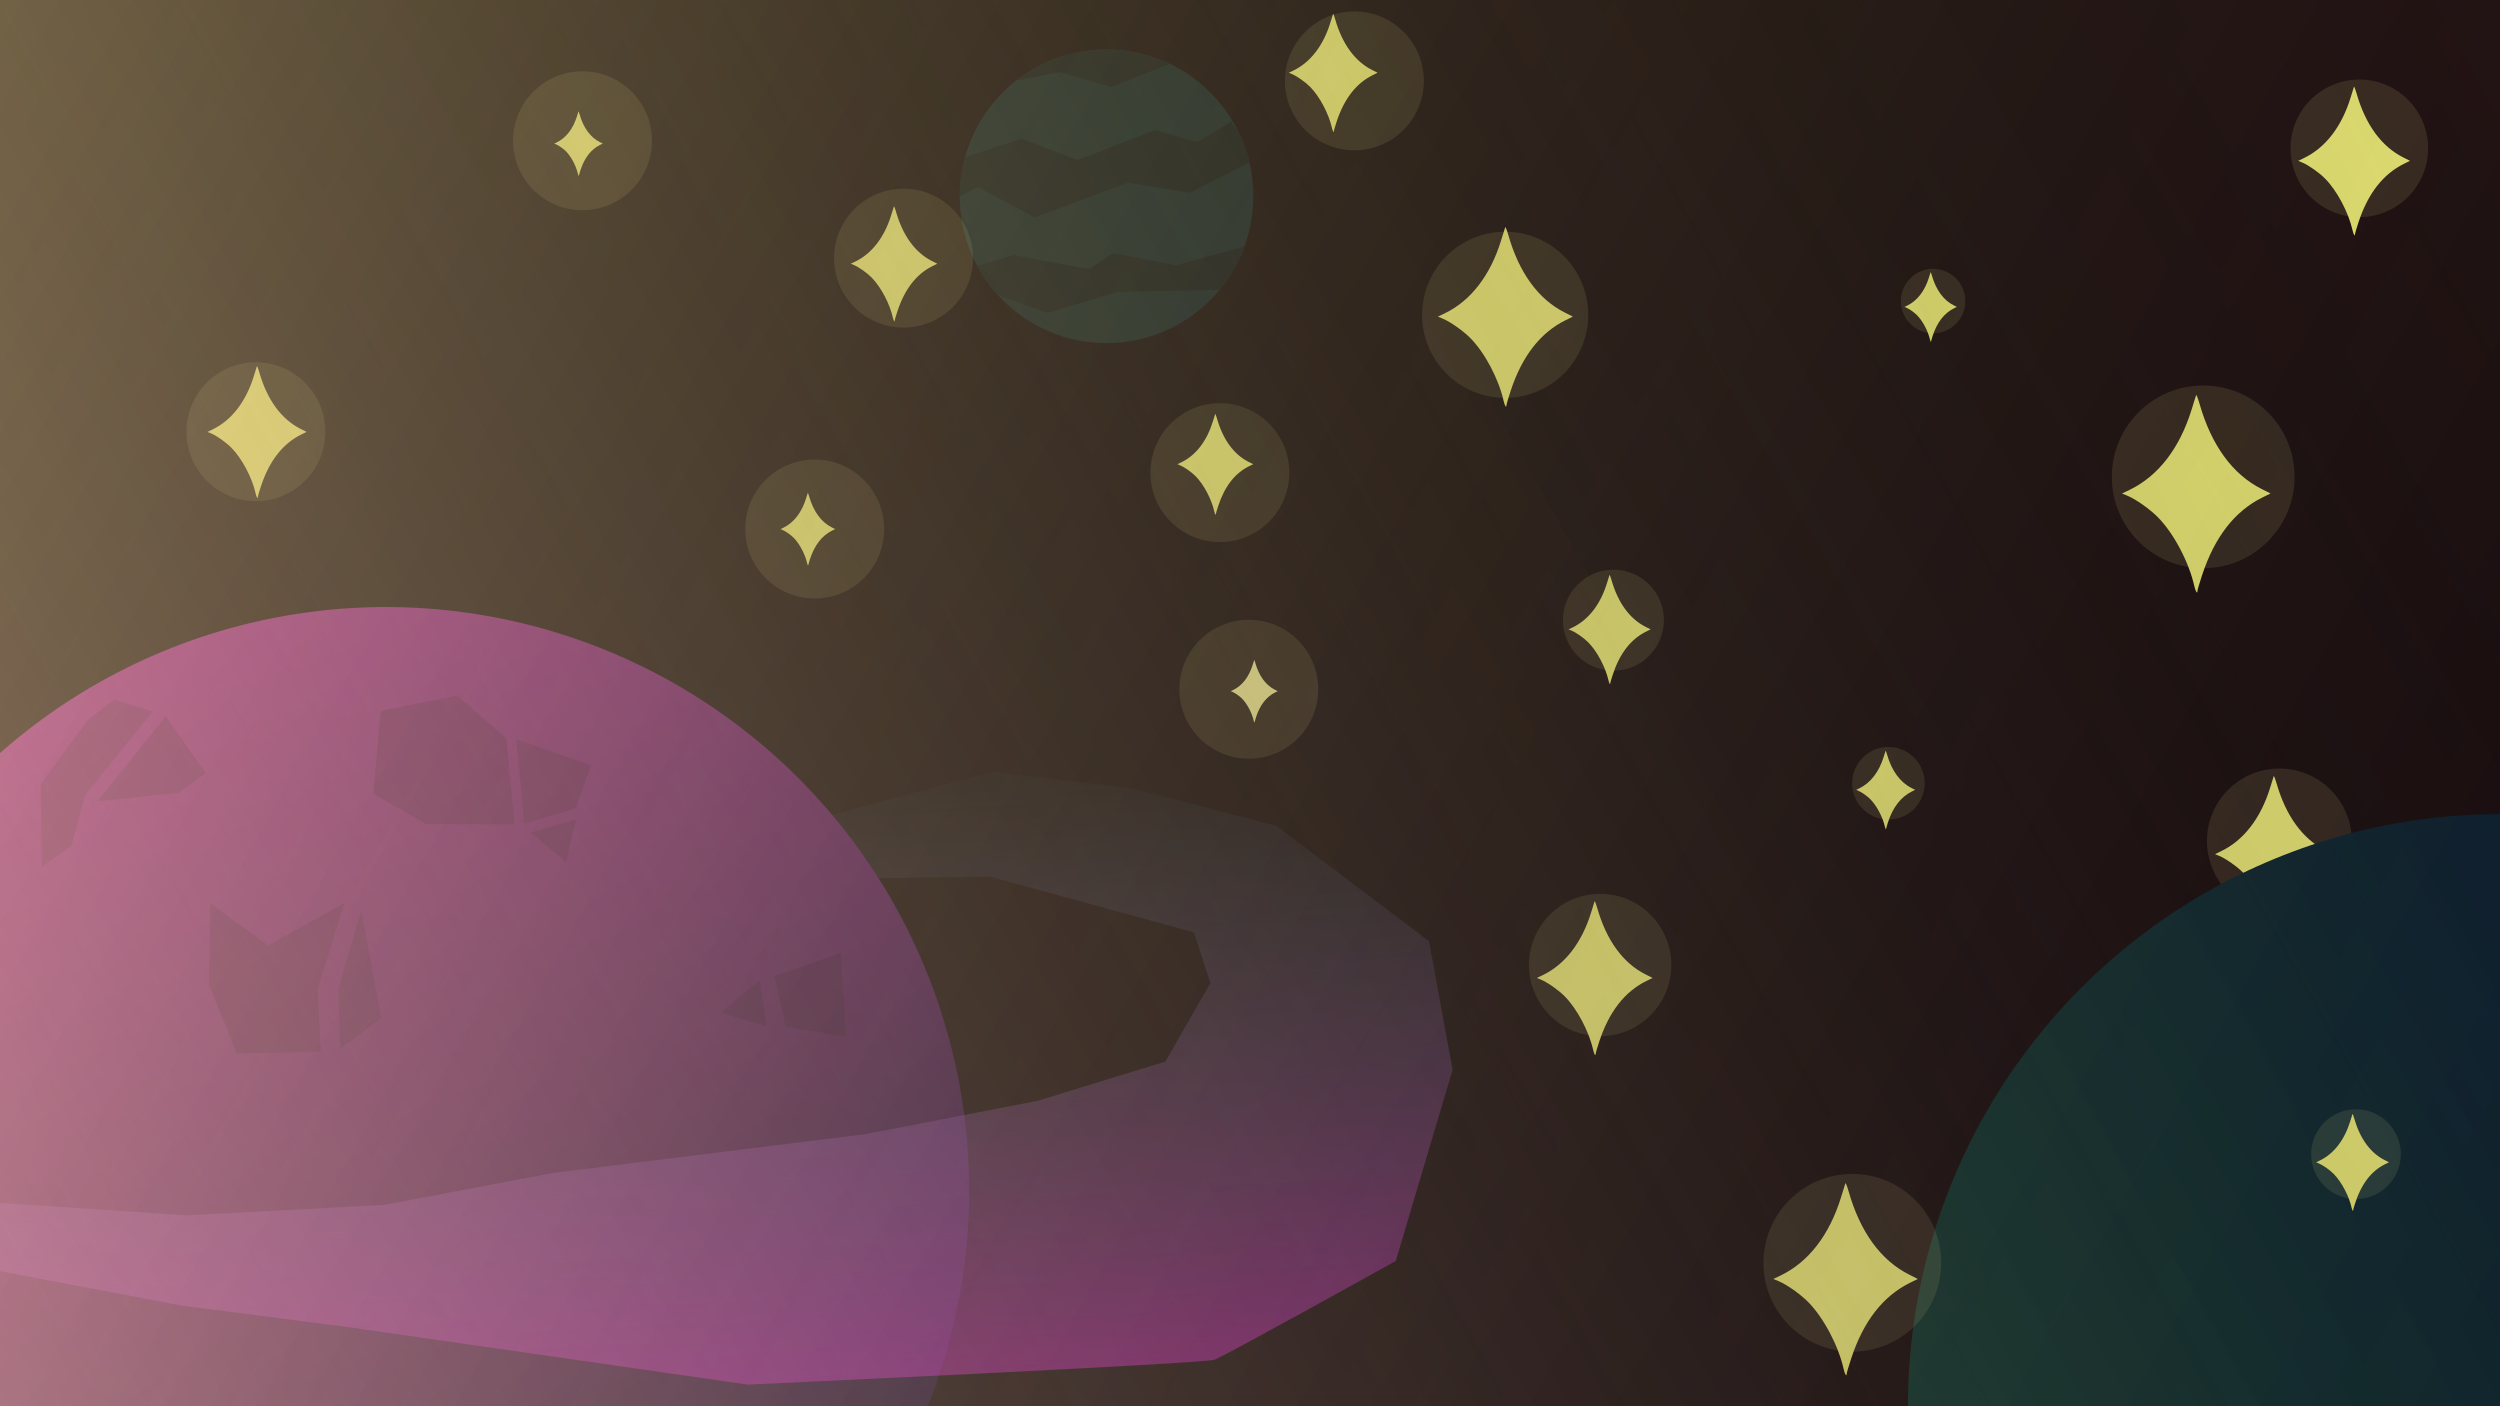 <?xml version="1.0" encoding="UTF-8" standalone="no"?>
<!-- Created with Inkscape (http://www.inkscape.org/) -->

<svg
   width="1920"
   height="1080"
   version="1.1"
   viewBox="0 0 508 285.75"
   id="svg35"
   sodipodi:docname="pozadi5.svg"
   inkscape:version="1.3.2 (091e20ef0f, 2023-11-25, custom)"
   xmlns:inkscape="http://www.inkscape.org/namespaces/inkscape"
   xmlns:sodipodi="http://sodipodi.sourceforge.net/DTD/sodipodi-0.dtd"
   xmlns:xlink="http://www.w3.org/1999/xlink"
   xmlns="http://www.w3.org/2000/svg"
   xmlns:svg="http://www.w3.org/2000/svg">
  <sodipodi:namedview
     id="namedview35"
     pagecolor="#ffffff"
     bordercolor="#000000"
     borderopacity="0.25"
     inkscape:showpageshadow="2"
     inkscape:pageopacity="0.0"
     inkscape:pagecheckerboard="0"
     inkscape:deskcolor="#d1d1d1"
     inkscape:zoom="0.68574626"
     inkscape:cx="643.82414"
     inkscape:cy="213.63587"
     inkscape:window-width="1560"
     inkscape:window-height="872"
     inkscape:window-x="40"
     inkscape:window-y="28"
     inkscape:window-maximized="1"
     inkscape:current-layer="layer1"
     showguides="false" />
  <defs
     id="defs13">
    <linearGradient
       id="linearGradient59"
       x2="508"
       y1="285.75"
       gradientUnits="userSpaceOnUse">
      <stop
         stop-color="#aa4343"
         stop-opacity="0"
         offset="0"
         id="stop58"
         style="stop-color:#000000;stop-opacity:0;" />
      <stop
         stop-color="#aa4343"
         stop-opacity=".16"
         offset="1"
         id="stop59"
         style="stop-color:#eeafaf;stop-opacity:0.492;" />
    </linearGradient>
    <linearGradient
       id="linearGradient57"
       x2="508"
       y1="285.75"
       gradientUnits="userSpaceOnUse">
      <stop
         stop-color="#aa4343"
         stop-opacity="0"
         offset="0"
         id="stop56"
         style="stop-color:#000000;stop-opacity:0.073;" />
      <stop
         stop-color="#aa4343"
         stop-opacity=".16"
         offset="1"
         id="stop57"
         style="stop-color:#f4f470;stop-opacity:0.226;" />
    </linearGradient>
    <linearGradient
       id="linearGradient54"
       inkscape:collect="always">
      <stop
         style="stop-color:#0d372e;stop-opacity:1;"
         offset="0"
         id="stop54" />
      <stop
         style="stop-color:#0d1537;stop-opacity:1;"
         offset="1"
         id="stop55" />
    </linearGradient>
    <linearGradient
       id="linearGradient2"
       x2="508"
       y1="285.75"
       gradientUnits="userSpaceOnUse">
      <stop
         stop-color="#aa4343"
         stop-opacity="0"
         offset="0"
         id="stop1" />
      <stop
         stop-color="#aa4343"
         stop-opacity=".16"
         offset="1"
         id="stop2" />
    </linearGradient>
    <linearGradient
       id="linearGradient4"
       x2="150.15"
       y1="142.88"
       y2="336.28"
       gradientUnits="userSpaceOnUse">
      <stop
         stop-color="#a8259d"
         offset="0"
         id="stop3" />
      <stop
         stop-color="#100f2f"
         offset="1"
         id="stop4" />
    </linearGradient>
    <linearGradient
       id="linearGradient12"
       x1="157.68"
       x2="149.21"
       y1="294.5"
       y2="151.19"
       gradientUnits="userSpaceOnUse">
      <stop
         stop-color="#ff16ef"
         stop-opacity=".521"
         offset="0"
         id="stop5" />
      <stop
         stop-color="#48b0bf"
         stop-opacity="0"
         offset="1"
         id="stop6" />
    </linearGradient>
    <filter
       id="filter12"
       x="-0.608"
       y="-0.608"
       width="2.215"
       height="2.215"
       color-interpolation-filters="sRGB">
      <feGaussianBlur
         stdDeviation="11.675"
         id="feGaussianBlur6" />
    </filter>
    <filter
       id="filter12-4"
       x="-0.608"
       y="-0.608"
       width="2.215"
       height="2.215"
       color-interpolation-filters="sRGB">
      <feGaussianBlur
         stdDeviation="11.675"
         id="feGaussianBlur7" />
    </filter>
    <filter
       id="filter12-0"
       x="-0.608"
       y="-0.608"
       width="2.215"
       height="2.215"
       color-interpolation-filters="sRGB">
      <feGaussianBlur
         stdDeviation="11.675"
         id="feGaussianBlur8" />
    </filter>
    <filter
       id="filter12-1"
       x="-0.608"
       y="-0.608"
       width="2.215"
       height="2.215"
       color-interpolation-filters="sRGB">
      <feGaussianBlur
         stdDeviation="11.675"
         id="feGaussianBlur9" />
    </filter>
    <filter
       id="filter12-6"
       x="-0.608"
       y="-0.608"
       width="2.215"
       height="2.215"
       color-interpolation-filters="sRGB">
      <feGaussianBlur
         stdDeviation="11.675"
         id="feGaussianBlur10" />
    </filter>
    <filter
       id="filter12-5"
       x="-0.608"
       y="-0.608"
       width="2.215"
       height="2.215"
       color-interpolation-filters="sRGB">
      <feGaussianBlur
         stdDeviation="11.675"
         id="feGaussianBlur11" />
    </filter>
    <filter
       id="filter12-07"
       x="-0.608"
       y="-0.608"
       width="2.215"
       height="2.215"
       color-interpolation-filters="sRGB">
      <feGaussianBlur
         stdDeviation="11.675"
         id="feGaussianBlur12" />
    </filter>
    <filter
       id="filter12-3"
       x="-0.608"
       y="-0.608"
       width="2.215"
       height="2.215"
       color-interpolation-filters="sRGB">
      <feGaussianBlur
         stdDeviation="11.675"
         id="feGaussianBlur13" />
    </filter>
    <filter
       id="filter12-3-7"
       x="-0.608"
       y="-0.608"
       width="2.215"
       height="2.215"
       color-interpolation-filters="sRGB">
      <feGaussianBlur
         stdDeviation="11.675"
         id="feGaussianBlur13-5" />
    </filter>
    <filter
       id="filter12-3-7-6"
       x="-0.608"
       y="-0.608"
       width="2.215"
       height="2.215"
       color-interpolation-filters="sRGB">
      <feGaussianBlur
         stdDeviation="11.675"
         id="feGaussianBlur13-5-2" />
    </filter>
    <filter
       id="filter12-3-7-6-7"
       x="-0.608"
       y="-0.608"
       width="2.215"
       height="2.215"
       color-interpolation-filters="sRGB">
      <feGaussianBlur
         stdDeviation="11.675"
         id="feGaussianBlur13-5-2-0" />
    </filter>
    <filter
       id="filter12-3-7-6-0"
       x="-0.608"
       y="-0.608"
       width="2.215"
       height="2.215"
       color-interpolation-filters="sRGB">
      <feGaussianBlur
         stdDeviation="11.675"
         id="feGaussianBlur13-5-2-6" />
    </filter>
    <filter
       id="filter12-3-7-6-8"
       x="-0.608"
       y="-0.608"
       width="2.215"
       height="2.215"
       color-interpolation-filters="sRGB">
      <feGaussianBlur
         stdDeviation="11.675"
         id="feGaussianBlur13-5-2-7" />
    </filter>
    <filter
       id="filter12-3-7-6-3"
       x="-0.608"
       y="-0.608"
       width="2.215"
       height="2.215"
       color-interpolation-filters="sRGB">
      <feGaussianBlur
         stdDeviation="11.675"
         id="feGaussianBlur13-5-2-75" />
    </filter>
    <filter
       id="filter12-3-7-6-73"
       x="-0.608"
       y="-0.608"
       width="2.215"
       height="2.215"
       color-interpolation-filters="sRGB">
      <feGaussianBlur
         stdDeviation="11.675"
         id="feGaussianBlur13-5-2-61" />
    </filter>
    <filter
       id="filter12-3-7-6-78"
       x="-0.608"
       y="-0.608"
       width="2.215"
       height="2.215"
       color-interpolation-filters="sRGB">
      <feGaussianBlur
         stdDeviation="11.675"
         id="feGaussianBlur13-5-2-4" />
    </filter>
    <filter
       id="filter12-3-7-6-06"
       x="-0.608"
       y="-0.608"
       width="2.215"
       height="2.215"
       color-interpolation-filters="sRGB">
      <feGaussianBlur
         stdDeviation="11.675"
         id="feGaussianBlur13-5-2-3" />
    </filter>
    <filter
       id="filter12-3-7-6-5"
       x="-0.608"
       y="-0.608"
       width="2.215"
       height="2.215"
       color-interpolation-filters="sRGB">
      <feGaussianBlur
         stdDeviation="11.675"
         id="feGaussianBlur13-5-2-47" />
    </filter>
    <linearGradient
       inkscape:collect="always"
       xlink:href="#linearGradient54"
       id="linearGradient55"
       x1="282.787"
       y1="360.04"
       x2="552.778"
       y2="210.497"
       gradientUnits="userSpaceOnUse" />
    <linearGradient
       inkscape:collect="always"
       xlink:href="#linearGradient57"
       id="linearGradient56"
       gradientUnits="userSpaceOnUse"
       y1="285.75"
       x2="0"
       y2="0"
       x1="508" />
    <linearGradient
       id="linearGradient57-3"
       x2="508"
       y1="285.75"
       gradientUnits="userSpaceOnUse">
      <stop
         stop-color="#aa4343"
         stop-opacity="0"
         offset="0"
         id="stop56-7"
         style="stop-color:#000000;stop-opacity:0;" />
      <stop
         stop-color="#aa4343"
         stop-opacity=".16"
         offset="1"
         id="stop57-4"
         style="stop-color:#d1df74;stop-opacity:0.226;" />
    </linearGradient>
    <linearGradient
       inkscape:collect="always"
       xlink:href="#linearGradient59"
       id="linearGradient58"
       gradientUnits="userSpaceOnUse"
       x1="508"
       y1="-9.691162e-08"
       x2="1.5258789e-06"
       y2="285.75"
       gradientTransform="translate(-1.5258789e-6)" />
  </defs>
  <rect
     width="508"
     height="285.75"
     fill="url(#linearGradient2)"
     fill-rule="evenodd"
     id="rect35"
     x="0"
     y="0"
     style="display:inline;fill:#050509;fill-opacity:1"
     sodipodi:insensitive="true" />
  <rect
     width="508"
     height="285.75"
     fill="url(#linearGradient2)"
     fill-rule="evenodd"
     id="rect13"
     x="0"
     y="0"
     style="display:inline"
     sodipodi:insensitive="true" />
  <path
     d="M 78.361,123.35 A 118.57,118.57 0 0 0 0,153.026 v 132.73 h 188.52 a 118.57,118.57 0 0 0 8.407,-43.837 118.57,118.57 0 0 0 -118.57,-118.57 z"
     fill="url(#linearGradient4)"
     stroke-linecap="round"
     stroke-width="0.275"
     id="path13" />
  <g
     inkscape:groupmode="layer"
     id="layer1"
     inkscape:label="Layer 1"
     style="opacity:0.703"
     transform="matrix(0.805,0,0,0.805,160.045,-4.024)">
    <g
       id="g57"
       style="opacity:0.328">
      <circle
         style="opacity:1;fill:#1f8688;fill-opacity:1;fill-rule:evenodd;stroke:none;stroke-width:1.058;stroke-linecap:round;stroke-linejoin:bevel"
         id="path50"
         cx="80.493"
         cy="54.541"
         r="37.052" />
      <path
         style="opacity:1;fill:#124c4c;fill-opacity:1;fill-rule:evenodd;stroke:none;stroke-width:1.058;stroke-linecap:round;stroke-linejoin:bevel;stroke-opacity:1"
         d="m 44.761,44.742 14.274,-4.711 14.145,5.396 19.554,-7.582 10.592,3.048 8.604,-5.149 c 0,0 3.723,4.393 4.623,10.273 L 101.464,53.673 85.949,51.109 62.298,59.891 48.071,52.161 43.441,54.541 c 0,0 0.01,-5.891 1.319,-9.799 z"
         id="path51" />
      <path
         style="opacity:1;fill:#124c4c;fill-opacity:1;fill-rule:evenodd;stroke:none;stroke-width:1.058;stroke-linecap:round;stroke-linejoin:bevel;stroke-opacity:1"
         d="m 47.882,72.131 9.088,-2.754 19.155,3.572 6.036,-4.034 15.766,3.036 17.373,-4.708 c 0,0 -2.358,6.878 -6.269,10.93 L 83.28,78.664 65.615,83.994 53.068,79.455 c 0,0 -3.888,-4.671 -5.185,-7.324 z"
         id="path52"
         sodipodi:nodetypes="ccccccccccc" />
      <path
         style="opacity:1;fill:#124c4c;fill-opacity:1;fill-rule:evenodd;stroke:none;stroke-width:1.058;stroke-linecap:round;stroke-linejoin:bevel;stroke-opacity:1"
         d="m 57.679,25.346 11,-2.17 12.912,3.79 14.836,-5.876 c 0,0 -19.759,-10.346 -38.748,4.256 z"
         id="path53" />
    </g>
  </g>
  <g
     id="g50-9-20"
     transform="matrix(0.872,0,0,0.872,97.993,66.472)">
    <path
       d="m 417.146,139.955 c -0.998,-4.477 -3.819,-9.81 -6.763,-12.783 -1.473,-1.488 -4.048,-3.301 -5.61,-3.95 l -0.991,-0.412 1.349,-0.646 c 5.326,-2.552 9.311,-7.708 11.52,-14.903 0.393,-1.279 0.759,-2.456 0.813,-2.616 0.055,-0.16 0.335,0.538 0.623,1.55 2.186,7.684 6.11,13.082 11.467,15.774 l 1.663,0.835 -1.469,0.725 c -5.141,2.536 -8.849,7.3 -11.168,14.349 -0.473,1.437 -0.859,2.742 -0.859,2.901 0,0.694 -0.347,0.196 -0.574,-0.825 z"
       opacity="0.764"
       id="path14-6-1-61"
       style="opacity:1;fill:#f4f378;fill-opacity:1" />
    <circle
       transform="matrix(0.732,0,0,0.732,380.591,55.465)"
       cx="52.172"
       cy="87.805"
       r="23.057"
       filter="url(#filter12-3)"
       opacity="0.355"
       style="mix-blend-mode:normal;fill:#f5f19a;fill-opacity:1;filter:url(#filter12-3-7-6-06)"
       id="circle34-3-2-5" />
  </g>
  <circle
     style="opacity:1;fill:url(#linearGradient55);fill-opacity:1;fill-rule:evenodd;stroke:none;stroke-width:1.315;stroke-linecap:round;stroke-linejoin:bevel;stroke-opacity:1"
     id="path54"
     cx="432.329"
     cy="360.04"
     r="149.542"
     transform="matrix(0.805,0,0,0.805,160.045,-4.024)" />
  <g
     fill="#f4f378"
     id="g21"
     style="display:inline">
    <path
       d="m 305.54,81.484 c -0.998,-4.477 -3.819,-9.81 -6.763,-12.783 -1.473,-1.488 -4.048,-3.301 -5.61,-3.95 l -0.991,-0.412 1.349,-0.646 c 5.326,-2.552 9.311,-7.708 11.52,-14.903 0.393,-1.279 0.759,-2.456 0.813,-2.616 0.055,-0.16 0.335,0.538 0.623,1.55 2.186,7.684 6.11,13.082 11.467,15.774 l 1.663,0.835 -1.469,0.725 c -5.141,2.536 -8.849,7.3 -11.168,14.349 -0.473,1.437 -0.859,2.742 -0.859,2.901 0,0.694 -0.347,0.196 -0.574,-0.825 z"
       opacity="0.764"
       id="path14"
       style="opacity:1" />
    <path
       d="m 117.43,35.332 c -0.358,-1.608 -1.372,-3.523 -2.429,-4.591 -0.529,-0.534 -1.454,-1.185 -2.015,-1.419 l -0.356,-0.148 0.484,-0.232 c 1.913,-0.917 3.344,-2.768 4.138,-5.353 0.141,-0.459 0.273,-0.882 0.292,-0.939 0.02,-0.057 0.12,0.193 0.224,0.557 0.785,2.76 2.195,4.699 4.119,5.666 l 0.597,0.3 -0.528,0.26 c -1.847,0.911 -3.178,2.622 -4.011,5.154 -0.17,0.516 -0.309,0.985 -0.309,1.042 0,0.249 -0.124,0.07 -0.206,-0.296 z"
       opacity="0.764"
       id="path15"
       style="opacity:1" />
    <path
       d="m 51.968,100.35 c -0.732,-3.287 -2.804,-7.202 -4.965,-9.385 -1.081,-1.092 -2.972,-2.423 -4.118,-2.9 l -0.728,-0.302 0.99,-0.474 c 3.91,-1.874 6.835,-5.659 8.457,-10.941 0.288,-0.939 0.557,-1.803 0.597,-1.92 0.04,-0.117 0.246,0.395 0.458,1.138 1.605,5.641 4.486,9.604 8.418,11.581 l 1.22,0.613 -1.078,0.532 c -3.774,1.862 -6.496,5.359 -8.199,10.534 -0.347,1.055 -0.631,2.013 -0.631,2.13 0,0.509 -0.254,0.144 -0.421,-0.605 z"
       opacity="0.764"
       id="path16"
       style="opacity:1" />
    <path
       d="m 270.67,26.06 c -0.656,-2.945 -2.512,-6.452 -4.448,-8.408 -0.969,-0.978 -2.663,-2.171 -3.689,-2.598 l -0.652,-0.271 0.887,-0.425 c 3.503,-1.679 6.124,-5.069 7.577,-9.802 0.258,-0.841 0.499,-1.615 0.535,-1.72 0.036,-0.105 0.221,0.354 0.41,1.019 1.438,5.054 4.019,8.604 7.542,10.375 l 1.093,0.549 -0.966,0.477 c -3.381,1.668 -5.82,4.801 -7.346,9.438 -0.311,0.945 -0.565,1.804 -0.565,1.908 0,0.456 -0.228,0.129 -0.378,-0.542 z"
       opacity="0.764"
       id="path17"
       style="opacity:1" />
    <path
       d="m 181.44,64.578 c -0.639,-2.869 -2.447,-6.286 -4.333,-8.191 -0.944,-0.953 -2.594,-2.115 -3.595,-2.531 l -0.635,-0.264 0.864,-0.414 c 3.413,-1.635 5.966,-4.939 7.382,-9.55 0.252,-0.819 0.486,-1.574 0.521,-1.676 0.035,-0.102 0.215,0.345 0.399,0.993 1.401,4.924 3.915,8.383 7.348,10.108 l 1.065,0.535 -0.941,0.464 c -3.294,1.625 -5.67,4.678 -7.157,9.195 -0.303,0.92 -0.551,1.757 -0.551,1.859 0,0.445 -0.222,0.126 -0.368,-0.528 z"
       opacity="0.764"
       id="path18"
       style="opacity:1" />
    <path
       d="m 164.01,114.45 c -0.404,-1.812 -1.545,-3.969 -2.736,-5.172 -0.596,-0.602 -1.638,-1.335 -2.27,-1.598 l -0.401,-0.167 0.546,-0.262 c 2.155,-1.033 3.767,-3.119 4.661,-6.03 0.159,-0.517 0.307,-0.994 0.329,-1.058 0.022,-0.065 0.136,0.218 0.252,0.627 0.885,3.109 2.472,5.293 4.639,6.382 l 0.673,0.338 -0.594,0.293 c -2.08,1.026 -3.58,2.954 -4.519,5.806 -0.191,0.581 -0.348,1.109 -0.348,1.174 0,0.281 -0.14,0.079 -0.232,-0.334 z"
       opacity="0.764"
       id="path19"
       style="opacity:1" />
    <path
       d="m 246.75,103.95 c -0.56,-2.514 -2.144,-5.507 -3.797,-7.177 -0.827,-0.835 -2.273,-1.853 -3.149,-2.217 l -0.557,-0.231 0.757,-0.363 c 2.99,-1.433 5.227,-4.327 6.467,-8.367 0.22,-0.718 0.426,-1.379 0.457,-1.468 0.031,-0.09 0.188,0.302 0.35,0.87 1.227,4.314 3.43,7.344 6.438,8.856 l 0.933,0.469 -0.825,0.407 c -2.886,1.424 -4.968,4.098 -6.27,8.056 -0.265,0.806 -0.483,1.539 -0.483,1.629 0,0.39 -0.195,0.11 -0.322,-0.463 z"
       opacity="0.764"
       id="path20"
       style="opacity:1" />
    <path
       d="m 254.74,146.41 c -0.347,-1.558 -1.328,-3.412 -2.353,-4.447 -0.512,-0.517 -1.408,-1.148 -1.951,-1.374 l -0.345,-0.143 0.469,-0.225 c 1.853,-0.888 3.239,-2.681 4.007,-5.184 0.137,-0.445 0.264,-0.854 0.283,-0.91 0.019,-0.056 0.117,0.187 0.217,0.539 0.76,2.673 2.125,4.551 3.989,5.487 l 0.578,0.291 -0.511,0.252 c -1.788,0.882 -3.078,2.539 -3.885,4.992 -0.164,0.5 -0.299,0.954 -0.299,1.009 0,0.241 -0.121,0.068 -0.2,-0.287 z"
       opacity="0.764"
       id="path21"
       style="opacity:1;fill:#f5f19a;fill-opacity:1" />
  </g>
  <path
     d="m 0,244.45 38.013,2.513 40.165,-2.146 34.261,-6.479 63.432,-7.886 34.955,-6.753 25.964,-7.982 9.17,-15.952 -3.347,-10.297 -41.452,-11.352 -22.653,0.323 c -1.667,-2.746 -4.122,-6.316 -9.411,-12.851 l 32.66,-8.783 28.523,3.471 29.06,7.515 31.036,23.468 4.788,26.144 -11.55,38.829 c 0,0 -34.562,19.223 -36.803,20.055 -2.241,0.833 -94.862,5.063 -94.862,5.063 l -81.619,-11.74 -33.506,-4.33 -36.826,-6.978"
     fill="url(#linearGradient12)"
     id="path22"
     style="display:inline" />
  <g
     id="g27"
     style="display:inline">
    <path
       style="opacity:0.179;fill:#050509;fill-opacity:1;fill-rule:evenodd;stroke:none;stroke-width:1.058;stroke-linecap:round;stroke-linejoin:bevel"
       d="m 77.342,144.471 15.53,-3.155 10.015,8.762 1.674,17.425 -17.951,-0.048 -10.758,-6.128 z"
       id="path35" />
    <path
       style="opacity:0.179;fill:#050509;fill-opacity:1;fill-rule:evenodd;stroke:none;stroke-width:1.058;stroke-linecap:round;stroke-linejoin:bevel"
       d="m 104.909,150.183 1.62,17.207 10.45,-3.145 3.114,-8.717 z"
       id="path36" />
    <path
       style="opacity:0.179;fill:#050509;fill-opacity:1;fill-rule:evenodd;stroke:none;stroke-width:1.058;stroke-linecap:round;stroke-linejoin:bevel"
       d="m 107.848,169.14 9.23,-2.65 -2.079,8.687 z"
       id="path37" />
    <path
       style="opacity:0.179;fill:#050509;fill-opacity:1;fill-rule:evenodd;stroke:none;stroke-width:1.058;stroke-linecap:round;stroke-linejoin:bevel"
       d="m 17.758,146.401 -9.483,12.912 0.204,16.812 6.05,-4.287 2.733,-10.239 13.743,-16.998 -7.82,-2.455 z"
       id="path38" />
    <path
       style="opacity:0.179;fill:#050509;fill-opacity:1;fill-rule:evenodd;stroke:none;stroke-width:1.058;stroke-linecap:round;stroke-linejoin:bevel"
       d="m 19.762,162.83 13.915,-17.29 8.125,11.574 -5.623,4.019 z"
       id="path39" />
    <path
       style="opacity:0.179;fill:#050509;fill-opacity:1;fill-rule:evenodd;stroke:none;stroke-width:1.058;stroke-linecap:round;stroke-linejoin:bevel"
       d="m 42.765,183.598 11.713,8.496 15.493,-8.587 -5.441,17.505 0.683,12.67 -17.113,0.375 -5.668,-14.036 z"
       id="path40" />
    <path
       style="opacity:0.179;fill:#050509;fill-opacity:1;fill-rule:evenodd;stroke:none;stroke-width:1.058;stroke-linecap:round;stroke-linejoin:bevel"
       d="m 73.401,184.95 -4.647,16.069 0.362,12.122 8.366,-6.242 z"
       id="path41" />
    <path
       style="opacity:0.179;fill:#050509;fill-opacity:1;fill-rule:evenodd;stroke:none;stroke-width:1.058;stroke-linecap:round;stroke-linejoin:bevel"
       d="m 157.376,198.343 13.488,-4.706 0.991,17.057 -12.202,-2.09 z"
       id="path42" />
    <path
       style="opacity:0.179;fill:#050509;fill-opacity:1;fill-rule:evenodd;stroke:none;stroke-width:1.058;stroke-linecap:round;stroke-linejoin:bevel"
       d="m 154.386,199.129 1.376,9.465 -9.233,-2.851 z"
       id="path43" />
  </g>
  <g
     fill="#f5f19a"
     id="g34">
    <circle
       transform="matrix(0.612,0,0,0.612,20.066,33.993)"
       cx="52.172"
       cy="87.805"
       r="23.057"
       filter="url(#filter12)"
       opacity="0.355"
       style="mix-blend-mode:normal"
       id="circle27" />
    <circle
       transform="matrix(0.612,0,0,0.612,221.83,86.317)"
       cx="52.172"
       cy="87.805"
       r="23.057"
       filter="url(#filter12-4)"
       opacity="0.355"
       style="mix-blend-mode:normal"
       id="circle28" />
    <circle
       transform="matrix(0.612,0,0,0.612,86.441,-25.139)"
       cx="52.172"
       cy="87.805"
       r="23.057"
       filter="url(#filter12-0)"
       opacity="0.355"
       style="mix-blend-mode:normal"
       id="circle29" />
    <circle
       transform="matrix(0.612,0,0,0.612,151.67,-1.286)"
       cx="52.172"
       cy="87.805"
       r="23.057"
       filter="url(#filter12-1)"
       opacity="0.355"
       style="mix-blend-mode:normal"
       id="circle30" />
    <circle
       transform="matrix(0.612,0,0,0.612,133.62,53.765)"
       cx="52.172"
       cy="87.805"
       r="23.057"
       filter="url(#filter12-6)"
       opacity="0.355"
       style="mix-blend-mode:normal"
       id="circle31" />
    <circle
       transform="matrix(0.612,0,0,0.612,215.95,42.301)"
       cx="52.172"
       cy="87.805"
       r="23.057"
       filter="url(#filter12-5)"
       opacity="0.355"
       style="mix-blend-mode:normal"
       id="circle32" />
    <circle
       transform="matrix(0.612,0,0,0.612,243.28,-37.303)"
       cx="52.172"
       cy="87.805"
       r="23.057"
       filter="url(#filter12-07)"
       opacity="0.355"
       style="mix-blend-mode:normal"
       id="circle33" />
    <circle
       transform="matrix(0.732,0,0,0.732,267.66,-0.302)"
       cx="52.172"
       cy="87.805"
       r="23.057"
       filter="url(#filter12-3)"
       opacity="0.355"
       style="mix-blend-mode:normal"
       id="circle34" />
  </g>
  <g
     id="g50-9"
     transform="matrix(0.437,0,0,0.437,200.719,106.834)">
    <path
       d="m 417.146,139.955 c -0.998,-4.477 -3.819,-9.81 -6.763,-12.783 -1.473,-1.488 -4.048,-3.301 -5.61,-3.95 l -0.991,-0.412 1.349,-0.646 c 5.326,-2.552 9.311,-7.708 11.52,-14.903 0.393,-1.279 0.759,-2.456 0.813,-2.616 0.055,-0.16 0.335,0.538 0.623,1.55 2.186,7.684 6.11,13.082 11.467,15.774 l 1.663,0.835 -1.469,0.725 c -5.141,2.536 -8.849,7.3 -11.168,14.349 -0.473,1.437 -0.859,2.742 -0.859,2.901 0,0.694 -0.347,0.196 -0.574,-0.825 z"
       opacity="0.764"
       id="path14-6-1"
       style="opacity:1;fill:#f4f378;fill-opacity:1" />
    <circle
       transform="matrix(0.732,0,0,0.732,380.591,55.465)"
       cx="52.172"
       cy="87.805"
       r="23.057"
       filter="url(#filter12-3)"
       opacity="0.355"
       style="mix-blend-mode:normal;fill:#f5f19a;fill-opacity:1;filter:url(#filter12-3-7-6)"
       id="circle34-3-2" />
  </g>
  <g
     id="g50-9-9"
     transform="matrix(0.608,0,0,0.608,73.232,53.222)">
    <path
       d="m 417.146,139.955 c -0.998,-4.477 -3.819,-9.81 -6.763,-12.783 -1.473,-1.488 -4.048,-3.301 -5.61,-3.95 l -0.991,-0.412 1.349,-0.646 c 5.326,-2.552 9.311,-7.708 11.52,-14.903 0.393,-1.279 0.759,-2.456 0.813,-2.616 0.055,-0.16 0.335,0.538 0.623,1.55 2.186,7.684 6.11,13.082 11.467,15.774 l 1.663,0.835 -1.469,0.725 c -5.141,2.536 -8.849,7.3 -11.168,14.349 -0.473,1.437 -0.859,2.742 -0.859,2.901 0,0.694 -0.347,0.196 -0.574,-0.825 z"
       opacity="0.764"
       id="path14-6-1-3"
       style="opacity:1;fill:#f4f378;fill-opacity:1" />
    <circle
       transform="matrix(0.732,0,0,0.732,380.591,55.465)"
       cx="52.172"
       cy="87.805"
       r="23.057"
       filter="url(#filter12-3)"
       opacity="0.355"
       style="mix-blend-mode:normal;fill:#f5f19a;fill-opacity:1;filter:url(#filter12-3-7-6-7)"
       id="circle34-3-2-6" />
  </g>
  <g
     id="g50-9-2"
     transform="matrix(0.388,0,0,0.388,230.32,14.715)">
    <path
       d="m 417.146,139.955 c -0.998,-4.477 -3.819,-9.81 -6.763,-12.783 -1.473,-1.488 -4.048,-3.301 -5.61,-3.95 l -0.991,-0.412 1.349,-0.646 c 5.326,-2.552 9.311,-7.708 11.52,-14.903 0.393,-1.279 0.759,-2.456 0.813,-2.616 0.055,-0.16 0.335,0.538 0.623,1.55 2.186,7.684 6.11,13.082 11.467,15.774 l 1.663,0.835 -1.469,0.725 c -5.141,2.536 -8.849,7.3 -11.168,14.349 -0.473,1.437 -0.859,2.742 -0.859,2.901 0,0.694 -0.347,0.196 -0.574,-0.825 z"
       opacity="0.764"
       id="path14-6-1-6"
       style="opacity:1;fill:#f4f378;fill-opacity:1" />
    <circle
       transform="matrix(0.732,0,0,0.732,380.591,55.465)"
       cx="52.172"
       cy="87.805"
       r="23.057"
       filter="url(#filter12-3)"
       opacity="0.355"
       style="mix-blend-mode:normal;fill:#f5f19a;fill-opacity:1;filter:url(#filter12-3-7-6-0)"
       id="circle34-3-2-1" />
  </g>
  <g
     id="g50-9-92"
     transform="matrix(0.828,0,0,0.828,132.663,-69.003)">
    <path
       d="m 417.146,139.955 c -0.998,-4.477 -3.819,-9.81 -6.763,-12.783 -1.473,-1.488 -4.048,-3.301 -5.61,-3.95 l -0.991,-0.412 1.349,-0.646 c 5.326,-2.552 9.311,-7.708 11.52,-14.903 0.393,-1.279 0.759,-2.456 0.813,-2.616 0.055,-0.16 0.335,0.538 0.623,1.55 2.186,7.684 6.11,13.082 11.467,15.774 l 1.663,0.835 -1.469,0.725 c -5.141,2.536 -8.849,7.3 -11.168,14.349 -0.473,1.437 -0.859,2.742 -0.859,2.901 0,0.694 -0.347,0.196 -0.574,-0.825 z"
       opacity="0.764"
       id="path14-6-1-0"
       style="opacity:1;fill:#f4f378;fill-opacity:1" />
    <circle
       transform="matrix(0.732,0,0,0.732,380.591,55.465)"
       cx="52.172"
       cy="87.805"
       r="23.057"
       filter="url(#filter12-3)"
       opacity="0.355"
       style="mix-blend-mode:normal;fill:#f5f19a;fill-opacity:1;filter:url(#filter12-3-7-6-8)"
       id="circle34-3-2-2" />
  </g>
  <g
     id="g50-9-922"
     transform="matrix(1.1,0,0,1.1,-12.966,-34.814)">
    <path
       d="m 417.146,139.955 c -0.998,-4.477 -3.819,-9.81 -6.763,-12.783 -1.473,-1.488 -4.048,-3.301 -5.61,-3.95 l -0.991,-0.412 1.349,-0.646 c 5.326,-2.552 9.311,-7.708 11.52,-14.903 0.393,-1.279 0.759,-2.456 0.813,-2.616 0.055,-0.16 0.335,0.538 0.623,1.55 2.186,7.684 6.11,13.082 11.467,15.774 l 1.663,0.835 -1.469,0.725 c -5.141,2.536 -8.849,7.3 -11.168,14.349 -0.473,1.437 -0.859,2.742 -0.859,2.901 0,0.694 -0.347,0.196 -0.574,-0.825 z"
       opacity="0.764"
       id="path14-6-1-8"
       style="opacity:1;fill:#f4f378;fill-opacity:1" />
    <circle
       transform="matrix(0.732,0,0,0.732,380.591,55.465)"
       cx="52.172"
       cy="87.805"
       r="23.057"
       filter="url(#filter12-3)"
       opacity="0.355"
       style="mix-blend-mode:normal;fill:#f5f19a;fill-opacity:1;filter:url(#filter12-3-7-6-3)"
       id="circle34-3-2-9" />
  </g>
  <g
     id="g50-9-29"
     transform="matrix(0.54,0,0,0.54,252.594,169.859)">
    <path
       d="m 417.146,139.955 c -0.998,-4.477 -3.819,-9.81 -6.763,-12.783 -1.473,-1.488 -4.048,-3.301 -5.61,-3.95 l -0.991,-0.412 1.349,-0.646 c 5.326,-2.552 9.311,-7.708 11.52,-14.903 0.393,-1.279 0.759,-2.456 0.813,-2.616 0.055,-0.16 0.335,0.538 0.623,1.55 2.186,7.684 6.11,13.082 11.467,15.774 l 1.663,0.835 -1.469,0.725 c -5.141,2.536 -8.849,7.3 -11.168,14.349 -0.473,1.437 -0.859,2.742 -0.859,2.901 0,0.694 -0.347,0.196 -0.574,-0.825 z"
       opacity="0.764"
       id="path14-6-1-31"
       style="opacity:1;fill:#f4f378;fill-opacity:1" />
    <circle
       transform="matrix(0.732,0,0,0.732,380.591,55.465)"
       cx="52.172"
       cy="87.805"
       r="23.057"
       filter="url(#filter12-3)"
       opacity="0.355"
       style="mix-blend-mode:normal;fill:#f5f19a;fill-opacity:1;filter:url(#filter12-3-7-6-73)"
       id="circle34-3-2-94" />
  </g>
  <g
     id="g50-9-5"
     transform="matrix(1.07,0,0,1.07,-71.706,128.481)">
    <path
       d="m 417.146,139.955 c -0.998,-4.477 -3.819,-9.81 -6.763,-12.783 -1.473,-1.488 -4.048,-3.301 -5.61,-3.95 l -0.991,-0.412 1.349,-0.646 c 5.326,-2.552 9.311,-7.708 11.52,-14.903 0.393,-1.279 0.759,-2.456 0.813,-2.616 0.055,-0.16 0.335,0.538 0.623,1.55 2.186,7.684 6.11,13.082 11.467,15.774 l 1.663,0.835 -1.469,0.725 c -5.141,2.536 -8.849,7.3 -11.168,14.349 -0.473,1.437 -0.859,2.742 -0.859,2.901 0,0.694 -0.347,0.196 -0.574,-0.825 z"
       opacity="0.764"
       id="path14-6-1-03"
       style="opacity:1;fill:#f4f378;fill-opacity:1" />
    <circle
       transform="matrix(0.732,0,0,0.732,380.591,55.465)"
       cx="52.172"
       cy="87.805"
       r="23.057"
       filter="url(#filter12-3)"
       opacity="0.355"
       style="mix-blend-mode:normal;fill:#f5f19a;fill-opacity:1;filter:url(#filter12-3-7-6-78)"
       id="circle34-3-2-61" />
  </g>
  <g
     id="g50-9-6"
     transform="matrix(0.857,0,0,0.857,-33.749,93.471)">
    <path
       d="m 417.146,139.955 c -0.998,-4.477 -3.819,-9.81 -6.763,-12.783 -1.473,-1.488 -4.048,-3.301 -5.61,-3.95 l -0.991,-0.412 1.349,-0.646 c 5.326,-2.552 9.311,-7.708 11.52,-14.903 0.393,-1.279 0.759,-2.456 0.813,-2.616 0.055,-0.16 0.335,0.538 0.623,1.55 2.186,7.684 6.11,13.082 11.467,15.774 l 1.663,0.835 -1.469,0.725 c -5.141,2.536 -8.849,7.3 -11.168,14.349 -0.473,1.437 -0.859,2.742 -0.859,2.901 0,0.694 -0.347,0.196 -0.574,-0.825 z"
       opacity="0.764"
       id="path14-6-1-5"
       style="opacity:1;fill:#f4f378;fill-opacity:1" />
    <circle
       transform="matrix(0.732,0,0,0.732,380.591,55.465)"
       cx="52.172"
       cy="87.805"
       r="23.057"
       filter="url(#filter12-3)"
       opacity="0.355"
       style="mix-blend-mode:normal;fill:#f5f19a;fill-opacity:1;filter:url(#filter12-3-7-6-5)"
       id="circle34-3-2-69" />
  </g>
  <rect
     width="508"
     height="285.75"
     fill="url(#linearGradient2)"
     fill-rule="evenodd"
     id="rect55-5"
     x="0"
     y="0"
     style="display:inline;mix-blend-mode:color-burn;fill:url(#linearGradient58)" />
  <rect
     width="508"
     height="285.75"
     fill="url(#linearGradient2)"
     fill-rule="evenodd"
     id="rect55"
     x="0"
     y="0"
     style="display:inline;mix-blend-mode:hue;fill:url(#linearGradient56)"
     sodipodi:insensitive="true" />
</svg>
